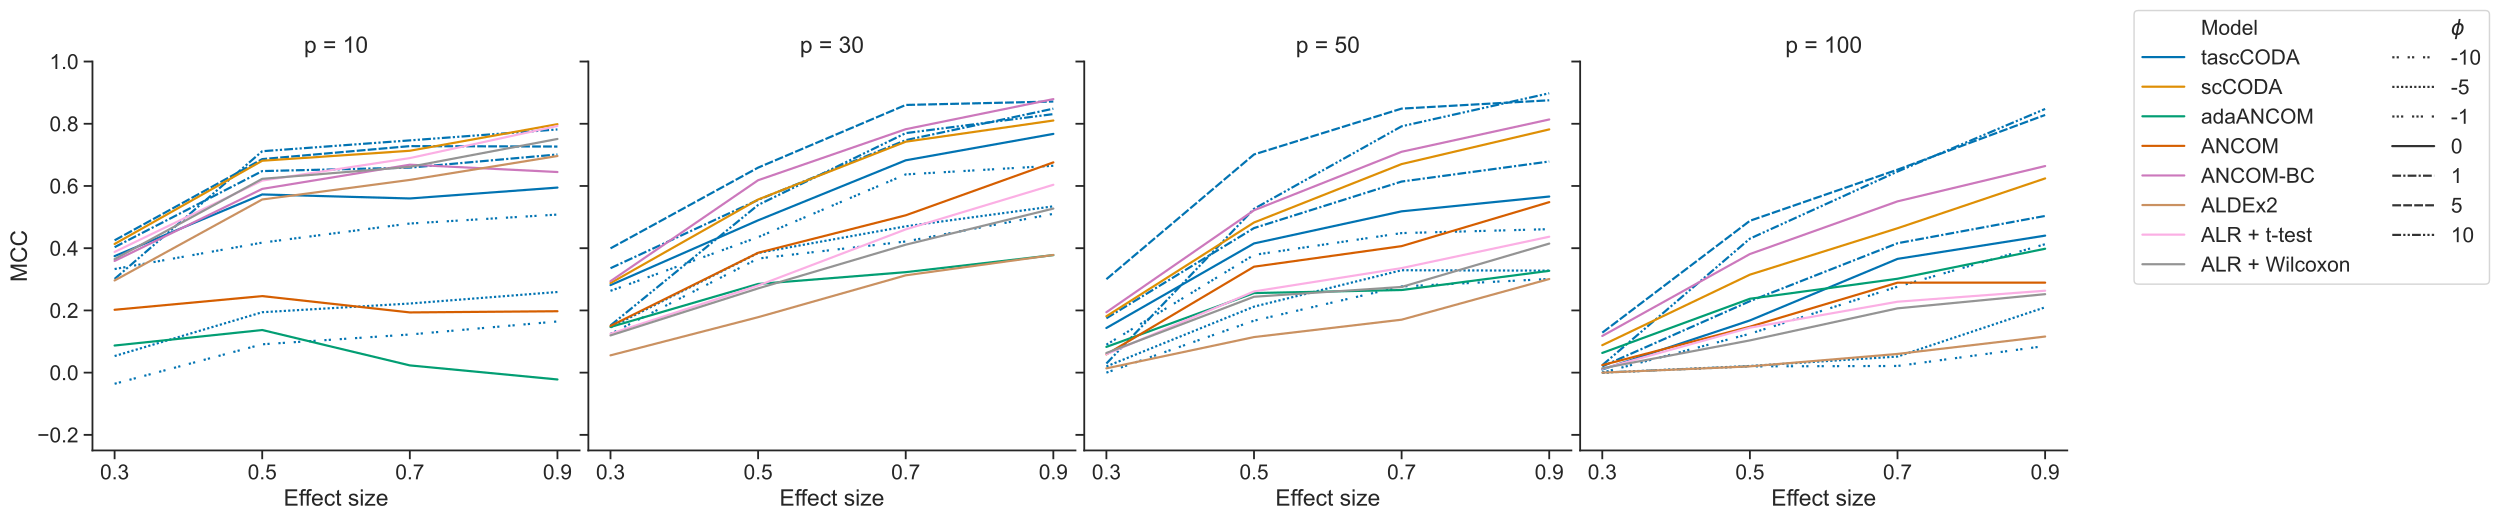 <?xml version="1.0" encoding="utf-8" standalone="no"?>
<!DOCTYPE svg PUBLIC "-//W3C//DTD SVG 1.1//EN"
  "http://www.w3.org/Graphics/SVG/1.1/DTD/svg11.dtd">
<!-- Created with matplotlib (https://matplotlib.org/) -->
<svg height="355.896pt" version="1.1" viewBox="0 0 1708.633 355.896" width="1708.633pt" xmlns="http://www.w3.org/2000/svg" xmlns:xlink="http://www.w3.org/1999/xlink">
 <defs>
  <style type="text/css">*{stroke-linecap:butt;stroke-linejoin:round;}</style>
 </defs>
 <g id="figure_1">
  <g id="patch_1">
   <path d="M 0 355.896 
L 1708.633 355.896 
L 1708.633 0 
L 0 0 
z
" style="fill:#ffffff;"/>
  </g>
  <g id="axes_1">
   <g id="patch_2">
    <path d="M 63.196 307.852 
L 396.116 307.852 
L 396.116 42.048 
L 63.196 42.048 
z
" style="fill:#ffffff;"/>
   </g>
   <g id="matplotlib.axis_1">
    <g id="xtick_1">
     <g id="line2d_1">
      <defs>
       <path d="M 0 0 
L 0 6 
" id="m641549a18a" style="stroke:#262626;stroke-width:1.25;"/>
      </defs>
      <g>
       <use style="fill:#262626;stroke:#262626;stroke-width:1.25;" x="78.328" xlink:href="#m641549a18a" y="307.852"/>
      </g>
     </g>
     <g id="text_1">
      <!-- 0.3 -->
      <g style="fill:#262626;" transform="translate(68.39 327.588)scale(0.143 -0.143)">
       <defs>
        <path d="M 4.156 35.297 
Q 4.156 48 6.766 55.734 
Q 9.375 63.484 14.516 67.672 
Q 19.672 71.875 27.484 71.875 
Q 33.25 71.875 37.594 69.547 
Q 41.938 67.234 44.766 62.859 
Q 47.609 58.5 49.219 52.219 
Q 50.828 45.953 50.828 35.297 
Q 50.828 22.703 48.234 14.969 
Q 45.656 7.234 40.5 3 
Q 35.359 -1.219 27.484 -1.219 
Q 17.141 -1.219 11.234 6.203 
Q 4.156 15.141 4.156 35.297 
z
M 13.188 35.297 
Q 13.188 17.672 17.312 11.828 
Q 21.438 6 27.484 6 
Q 33.547 6 37.672 11.859 
Q 41.797 17.719 41.797 35.297 
Q 41.797 52.984 37.672 58.781 
Q 33.547 64.594 27.391 64.594 
Q 21.344 64.594 17.719 59.469 
Q 13.188 52.938 13.188 35.297 
z
" id="ArialMT-48"/>
        <path d="M 9.078 0 
L 9.078 10.016 
L 19.094 10.016 
L 19.094 0 
z
" id="ArialMT-46"/>
        <path d="M 4.203 18.891 
L 12.984 20.062 
Q 14.5 12.594 18.141 9.297 
Q 21.781 6 27 6 
Q 33.203 6 37.469 10.297 
Q 41.75 14.594 41.75 20.953 
Q 41.75 27 37.797 30.922 
Q 33.844 34.859 27.734 34.859 
Q 25.25 34.859 21.531 33.891 
L 22.516 41.609 
Q 23.391 41.5 23.922 41.5 
Q 29.547 41.5 34.031 44.422 
Q 38.531 47.359 38.531 53.469 
Q 38.531 58.297 35.25 61.469 
Q 31.984 64.656 26.812 64.656 
Q 21.688 64.656 18.266 61.422 
Q 14.844 58.203 13.875 51.766 
L 5.078 53.328 
Q 6.688 62.156 12.391 67.016 
Q 18.109 71.875 26.609 71.875 
Q 32.469 71.875 37.391 69.359 
Q 42.328 66.844 44.938 62.5 
Q 47.562 58.156 47.562 53.266 
Q 47.562 48.641 45.062 44.828 
Q 42.578 41.016 37.703 38.766 
Q 44.047 37.312 47.562 32.688 
Q 51.078 28.078 51.078 21.141 
Q 51.078 11.766 44.234 5.25 
Q 37.406 -1.266 26.953 -1.266 
Q 17.531 -1.266 11.297 4.344 
Q 5.078 9.969 4.203 18.891 
z
" id="ArialMT-51"/>
       </defs>
       <use xlink:href="#ArialMT-48"/>
       <use x="55.615" xlink:href="#ArialMT-46"/>
       <use x="83.398" xlink:href="#ArialMT-51"/>
      </g>
     </g>
    </g>
    <g id="xtick_2">
     <g id="line2d_2">
      <g>
       <use style="fill:#262626;stroke:#262626;stroke-width:1.25;" x="179.213" xlink:href="#m641549a18a" y="307.852"/>
      </g>
     </g>
     <g id="text_2">
      <!-- 0.5 -->
      <g style="fill:#262626;" transform="translate(169.275 327.588)scale(0.143 -0.143)">
       <defs>
        <path d="M 4.156 18.75 
L 13.375 19.531 
Q 14.406 12.797 18.141 9.391 
Q 21.875 6 27.156 6 
Q 33.5 6 37.891 10.781 
Q 42.281 15.578 42.281 23.484 
Q 42.281 31 38.062 35.344 
Q 33.844 39.703 27 39.703 
Q 22.75 39.703 19.328 37.766 
Q 15.922 35.844 13.969 32.766 
L 5.719 33.844 
L 12.641 70.609 
L 48.25 70.609 
L 48.25 62.203 
L 19.672 62.203 
L 15.828 42.969 
Q 22.266 47.469 29.344 47.469 
Q 38.719 47.469 45.156 40.969 
Q 51.609 34.469 51.609 24.266 
Q 51.609 14.547 45.953 7.469 
Q 39.062 -1.219 27.156 -1.219 
Q 17.391 -1.219 11.203 4.25 
Q 5.031 9.719 4.156 18.75 
z
" id="ArialMT-53"/>
       </defs>
       <use xlink:href="#ArialMT-48"/>
       <use x="55.615" xlink:href="#ArialMT-46"/>
       <use x="83.398" xlink:href="#ArialMT-53"/>
      </g>
     </g>
    </g>
    <g id="xtick_3">
     <g id="line2d_3">
      <g>
       <use style="fill:#262626;stroke:#262626;stroke-width:1.25;" x="280.098" xlink:href="#m641549a18a" y="307.852"/>
      </g>
     </g>
     <g id="text_3">
      <!-- 0.7 -->
      <g style="fill:#262626;" transform="translate(270.16 327.588)scale(0.143 -0.143)">
       <defs>
        <path d="M 4.734 62.203 
L 4.734 70.656 
L 51.078 70.656 
L 51.078 63.812 
Q 44.234 56.547 37.516 44.484 
Q 30.812 32.422 27.156 19.672 
Q 24.516 10.688 23.781 0 
L 14.75 0 
Q 14.891 8.453 18.062 20.406 
Q 21.234 32.375 27.172 43.484 
Q 33.109 54.594 39.797 62.203 
z
" id="ArialMT-55"/>
       </defs>
       <use xlink:href="#ArialMT-48"/>
       <use x="55.615" xlink:href="#ArialMT-46"/>
       <use x="83.398" xlink:href="#ArialMT-55"/>
      </g>
     </g>
    </g>
    <g id="xtick_4">
     <g id="line2d_4">
      <g>
       <use style="fill:#262626;stroke:#262626;stroke-width:1.25;" x="380.983" xlink:href="#m641549a18a" y="307.852"/>
      </g>
     </g>
     <g id="text_4">
      <!-- 0.9 -->
      <g style="fill:#262626;" transform="translate(371.044 327.588)scale(0.143 -0.143)">
       <defs>
        <path d="M 5.469 16.547 
L 13.922 17.328 
Q 14.984 11.375 18.016 8.688 
Q 21.047 6 25.781 6 
Q 29.828 6 32.875 7.859 
Q 35.938 9.719 37.891 12.812 
Q 39.844 15.922 41.156 21.188 
Q 42.484 26.469 42.484 31.938 
Q 42.484 32.516 42.438 33.688 
Q 39.797 29.5 35.234 26.875 
Q 30.672 24.266 25.344 24.266 
Q 16.453 24.266 10.297 30.703 
Q 4.156 37.156 4.156 47.703 
Q 4.156 58.594 10.578 65.234 
Q 17 71.875 26.656 71.875 
Q 33.641 71.875 39.422 68.109 
Q 45.219 64.359 48.219 57.391 
Q 51.219 50.438 51.219 37.25 
Q 51.219 23.531 48.234 15.406 
Q 45.266 7.281 39.375 3.031 
Q 33.5 -1.219 25.594 -1.219 
Q 17.188 -1.219 11.859 3.438 
Q 6.547 8.109 5.469 16.547 
z
M 41.453 48.141 
Q 41.453 55.719 37.422 60.156 
Q 33.406 64.594 27.734 64.594 
Q 21.875 64.594 17.531 59.812 
Q 13.188 55.031 13.188 47.406 
Q 13.188 40.578 17.312 36.297 
Q 21.438 32.031 27.484 32.031 
Q 33.594 32.031 37.516 36.297 
Q 41.453 40.578 41.453 48.141 
z
" id="ArialMT-57"/>
       </defs>
       <use xlink:href="#ArialMT-48"/>
       <use x="55.615" xlink:href="#ArialMT-46"/>
       <use x="83.398" xlink:href="#ArialMT-57"/>
      </g>
     </g>
    </g>
    <g id="text_5">
     <!-- Effect size -->
     <g style="fill:#262626;" transform="translate(193.813 345.596)scale(0.156 -0.156)">
      <defs>
       <path d="M 7.906 0 
L 7.906 71.578 
L 59.672 71.578 
L 59.672 63.141 
L 17.391 63.141 
L 17.391 41.219 
L 56.984 41.219 
L 56.984 32.812 
L 17.391 32.812 
L 17.391 8.453 
L 61.328 8.453 
L 61.328 0 
z
" id="ArialMT-69"/>
       <path d="M 8.688 0 
L 8.688 45.016 
L 0.922 45.016 
L 0.922 51.859 
L 8.688 51.859 
L 8.688 57.375 
Q 8.688 62.594 9.625 65.141 
Q 10.891 68.562 14.078 70.672 
Q 17.281 72.797 23.047 72.797 
Q 26.766 72.797 31.25 71.922 
L 29.938 64.266 
Q 27.203 64.75 24.75 64.75 
Q 20.75 64.75 19.094 63.031 
Q 17.438 61.328 17.438 56.641 
L 17.438 51.859 
L 27.547 51.859 
L 27.547 45.016 
L 17.438 45.016 
L 17.438 0 
z
" id="ArialMT-102"/>
       <path d="M 42.094 16.703 
L 51.172 15.578 
Q 49.031 7.625 43.219 3.219 
Q 37.406 -1.172 28.375 -1.172 
Q 17 -1.172 10.328 5.828 
Q 3.656 12.844 3.656 25.484 
Q 3.656 38.578 10.391 45.797 
Q 17.141 53.031 27.875 53.031 
Q 38.281 53.031 44.875 45.953 
Q 51.469 38.875 51.469 26.031 
Q 51.469 25.25 51.422 23.688 
L 12.75 23.688 
Q 13.234 15.141 17.578 10.594 
Q 21.922 6.062 28.422 6.062 
Q 33.25 6.062 36.672 8.594 
Q 40.094 11.141 42.094 16.703 
z
M 13.234 30.906 
L 42.188 30.906 
Q 41.609 37.453 38.875 40.719 
Q 34.672 45.797 27.984 45.797 
Q 21.922 45.797 17.797 41.75 
Q 13.672 37.703 13.234 30.906 
z
" id="ArialMT-101"/>
       <path d="M 40.438 19 
L 49.078 17.875 
Q 47.656 8.938 41.812 3.875 
Q 35.984 -1.172 27.484 -1.172 
Q 16.844 -1.172 10.375 5.781 
Q 3.906 12.75 3.906 25.734 
Q 3.906 34.125 6.688 40.422 
Q 9.469 46.734 15.156 49.875 
Q 20.844 53.031 27.547 53.031 
Q 35.984 53.031 41.359 48.75 
Q 46.734 44.484 48.25 36.625 
L 39.703 35.297 
Q 38.484 40.531 35.375 43.156 
Q 32.281 45.797 27.875 45.797 
Q 21.234 45.797 17.078 41.031 
Q 12.938 36.281 12.938 25.984 
Q 12.938 15.531 16.938 10.797 
Q 20.953 6.062 27.391 6.062 
Q 32.562 6.062 36.031 9.234 
Q 39.5 12.406 40.438 19 
z
" id="ArialMT-99"/>
       <path d="M 25.781 7.859 
L 27.047 0.094 
Q 23.344 -0.688 20.406 -0.688 
Q 15.625 -0.688 12.984 0.828 
Q 10.359 2.344 9.281 4.812 
Q 8.203 7.281 8.203 15.188 
L 8.203 45.016 
L 1.766 45.016 
L 1.766 51.859 
L 8.203 51.859 
L 8.203 64.703 
L 16.938 69.969 
L 16.938 51.859 
L 25.781 51.859 
L 25.781 45.016 
L 16.938 45.016 
L 16.938 14.703 
Q 16.938 10.938 17.406 9.859 
Q 17.875 8.797 18.922 8.156 
Q 19.969 7.516 21.922 7.516 
Q 23.391 7.516 25.781 7.859 
z
" id="ArialMT-116"/>
       <path id="ArialMT-32"/>
       <path d="M 3.078 15.484 
L 11.766 16.844 
Q 12.5 11.625 15.844 8.844 
Q 19.188 6.062 25.203 6.062 
Q 31.25 6.062 34.172 8.516 
Q 37.109 10.984 37.109 14.312 
Q 37.109 17.281 34.516 19 
Q 32.719 20.172 25.531 21.969 
Q 15.875 24.422 12.141 26.203 
Q 8.406 27.984 6.469 31.125 
Q 4.547 34.281 4.547 38.094 
Q 4.547 41.547 6.125 44.5 
Q 7.719 47.469 10.453 49.422 
Q 12.5 50.922 16.031 51.969 
Q 19.578 53.031 23.641 53.031 
Q 29.734 53.031 34.344 51.266 
Q 38.969 49.516 41.156 46.5 
Q 43.359 43.5 44.188 38.484 
L 35.594 37.312 
Q 35.016 41.312 32.203 43.547 
Q 29.391 45.797 24.266 45.797 
Q 18.219 45.797 15.625 43.797 
Q 13.031 41.797 13.031 39.109 
Q 13.031 37.406 14.109 36.031 
Q 15.188 34.625 17.484 33.688 
Q 18.797 33.203 25.25 31.453 
Q 34.578 28.953 38.25 27.359 
Q 41.938 25.781 44.031 22.75 
Q 46.141 19.734 46.141 15.234 
Q 46.141 10.844 43.578 6.953 
Q 41.016 3.078 36.172 0.953 
Q 31.344 -1.172 25.25 -1.172 
Q 15.141 -1.172 9.844 3.031 
Q 4.547 7.234 3.078 15.484 
z
" id="ArialMT-115"/>
       <path d="M 6.641 61.469 
L 6.641 71.578 
L 15.438 71.578 
L 15.438 61.469 
z
M 6.641 0 
L 6.641 51.859 
L 15.438 51.859 
L 15.438 0 
z
" id="ArialMT-105"/>
       <path d="M 1.953 0 
L 1.953 7.125 
L 34.969 45.016 
Q 29.344 44.734 25.047 44.734 
L 3.906 44.734 
L 3.906 51.859 
L 46.297 51.859 
L 46.297 46.047 
L 18.219 13.141 
L 12.797 7.125 
Q 18.703 7.562 23.875 7.562 
L 47.859 7.562 
L 47.859 0 
z
" id="ArialMT-122"/>
      </defs>
      <use xlink:href="#ArialMT-69"/>
      <use x="66.699" xlink:href="#ArialMT-102"/>
      <use x="92.732" xlink:href="#ArialMT-102"/>
      <use x="120.516" xlink:href="#ArialMT-101"/>
      <use x="176.131" xlink:href="#ArialMT-99"/>
      <use x="226.131" xlink:href="#ArialMT-116"/>
      <use x="253.914" xlink:href="#ArialMT-32"/>
      <use x="281.697" xlink:href="#ArialMT-115"/>
      <use x="331.697" xlink:href="#ArialMT-105"/>
      <use x="353.914" xlink:href="#ArialMT-122"/>
      <use x="403.914" xlink:href="#ArialMT-101"/>
     </g>
    </g>
   </g>
   <g id="matplotlib.axis_2">
    <g id="ytick_1">
     <g id="line2d_5">
      <defs>
       <path d="M 0 0 
L -6 0 
" id="ma836ac848c" style="stroke:#262626;stroke-width:1.25;"/>
      </defs>
      <g>
       <use style="fill:#262626;stroke:#262626;stroke-width:1.25;" x="63.196" xlink:href="#ma836ac848c" y="297.22"/>
      </g>
     </g>
     <g id="text_6">
      <!-- −0.2 -->
      <g style="fill:#262626;" transform="translate(25.467 302.338)scale(0.143 -0.143)">
       <defs>
        <path d="M 52.828 31.203 
L 5.562 31.203 
L 5.562 39.406 
L 52.828 39.406 
z
" id="ArialMT-8722"/>
        <path d="M 50.344 8.453 
L 50.344 0 
L 3.031 0 
Q 2.938 3.172 4.047 6.109 
Q 5.859 10.938 9.828 15.625 
Q 13.812 20.312 21.344 26.469 
Q 33.016 36.031 37.109 41.625 
Q 41.219 47.219 41.219 52.203 
Q 41.219 57.422 37.469 61 
Q 33.734 64.594 27.734 64.594 
Q 21.391 64.594 17.578 60.781 
Q 13.766 56.984 13.719 50.25 
L 4.688 51.172 
Q 5.609 61.281 11.656 66.578 
Q 17.719 71.875 27.938 71.875 
Q 38.234 71.875 44.234 66.156 
Q 50.25 60.453 50.25 52 
Q 50.25 47.703 48.484 43.547 
Q 46.734 39.406 42.656 34.812 
Q 38.578 30.219 29.109 22.219 
Q 21.188 15.578 18.938 13.203 
Q 16.703 10.844 15.234 8.453 
z
" id="ArialMT-50"/>
       </defs>
       <use xlink:href="#ArialMT-8722"/>
       <use x="58.398" xlink:href="#ArialMT-48"/>
       <use x="114.014" xlink:href="#ArialMT-46"/>
       <use x="141.797" xlink:href="#ArialMT-50"/>
      </g>
     </g>
    </g>
    <g id="ytick_2">
     <g id="line2d_6">
      <g>
       <use style="fill:#262626;stroke:#262626;stroke-width:1.25;" x="63.196" xlink:href="#ma836ac848c" y="254.691"/>
      </g>
     </g>
     <g id="text_7">
      <!-- 0.0 -->
      <g style="fill:#262626;" transform="translate(33.819 259.809)scale(0.143 -0.143)">
       <use xlink:href="#ArialMT-48"/>
       <use x="55.615" xlink:href="#ArialMT-46"/>
       <use x="83.398" xlink:href="#ArialMT-48"/>
      </g>
     </g>
    </g>
    <g id="ytick_3">
     <g id="line2d_7">
      <g>
       <use style="fill:#262626;stroke:#262626;stroke-width:1.25;" x="63.196" xlink:href="#ma836ac848c" y="212.163"/>
      </g>
     </g>
     <g id="text_8">
      <!-- 0.2 -->
      <g style="fill:#262626;" transform="translate(33.819 217.28)scale(0.143 -0.143)">
       <use xlink:href="#ArialMT-48"/>
       <use x="55.615" xlink:href="#ArialMT-46"/>
       <use x="83.398" xlink:href="#ArialMT-50"/>
      </g>
     </g>
    </g>
    <g id="ytick_4">
     <g id="line2d_8">
      <g>
       <use style="fill:#262626;stroke:#262626;stroke-width:1.25;" x="63.196" xlink:href="#ma836ac848c" y="169.634"/>
      </g>
     </g>
     <g id="text_9">
      <!-- 0.4 -->
      <g style="fill:#262626;" transform="translate(33.819 174.752)scale(0.143 -0.143)">
       <defs>
        <path d="M 32.328 0 
L 32.328 17.141 
L 1.266 17.141 
L 1.266 25.203 
L 33.938 71.578 
L 41.109 71.578 
L 41.109 25.203 
L 50.781 25.203 
L 50.781 17.141 
L 41.109 17.141 
L 41.109 0 
z
M 32.328 25.203 
L 32.328 57.469 
L 9.906 25.203 
z
" id="ArialMT-52"/>
       </defs>
       <use xlink:href="#ArialMT-48"/>
       <use x="55.615" xlink:href="#ArialMT-46"/>
       <use x="83.398" xlink:href="#ArialMT-52"/>
      </g>
     </g>
    </g>
    <g id="ytick_5">
     <g id="line2d_9">
      <g>
       <use style="fill:#262626;stroke:#262626;stroke-width:1.25;" x="63.196" xlink:href="#ma836ac848c" y="127.105"/>
      </g>
     </g>
     <g id="text_10">
      <!-- 0.6 -->
      <g style="fill:#262626;" transform="translate(33.819 132.223)scale(0.143 -0.143)">
       <defs>
        <path d="M 49.75 54.047 
L 41.016 53.375 
Q 39.844 58.547 37.703 60.891 
Q 34.125 64.656 28.906 64.656 
Q 24.703 64.656 21.531 62.312 
Q 17.391 59.281 14.984 53.469 
Q 12.594 47.656 12.5 36.922 
Q 15.672 41.75 20.266 44.094 
Q 24.859 46.438 29.891 46.438 
Q 38.672 46.438 44.844 39.969 
Q 51.031 33.5 51.031 23.25 
Q 51.031 16.5 48.125 10.719 
Q 45.219 4.938 40.141 1.859 
Q 35.062 -1.219 28.609 -1.219 
Q 17.625 -1.219 10.688 6.859 
Q 3.766 14.938 3.766 33.5 
Q 3.766 54.25 11.422 63.672 
Q 18.109 71.875 29.438 71.875 
Q 37.891 71.875 43.281 67.141 
Q 48.688 62.406 49.75 54.047 
z
M 13.875 23.188 
Q 13.875 18.656 15.797 14.5 
Q 17.719 10.359 21.188 8.172 
Q 24.656 6 28.469 6 
Q 34.031 6 38.031 10.484 
Q 42.047 14.984 42.047 22.703 
Q 42.047 30.125 38.078 34.391 
Q 34.125 38.672 28.125 38.672 
Q 22.172 38.672 18.016 34.391 
Q 13.875 30.125 13.875 23.188 
z
" id="ArialMT-54"/>
       </defs>
       <use xlink:href="#ArialMT-48"/>
       <use x="55.615" xlink:href="#ArialMT-46"/>
       <use x="83.398" xlink:href="#ArialMT-54"/>
      </g>
     </g>
    </g>
    <g id="ytick_6">
     <g id="line2d_10">
      <g>
       <use style="fill:#262626;stroke:#262626;stroke-width:1.25;" x="63.196" xlink:href="#ma836ac848c" y="84.577"/>
      </g>
     </g>
     <g id="text_11">
      <!-- 0.8 -->
      <g style="fill:#262626;" transform="translate(33.819 89.694)scale(0.143 -0.143)">
       <defs>
        <path d="M 17.672 38.812 
Q 12.203 40.828 9.562 44.531 
Q 6.938 48.25 6.938 53.422 
Q 6.938 61.234 12.547 66.547 
Q 18.172 71.875 27.484 71.875 
Q 36.859 71.875 42.578 66.422 
Q 48.297 60.984 48.297 53.172 
Q 48.297 48.188 45.672 44.5 
Q 43.062 40.828 37.75 38.812 
Q 44.344 36.672 47.781 31.875 
Q 51.219 27.094 51.219 20.453 
Q 51.219 11.281 44.719 5.031 
Q 38.234 -1.219 27.641 -1.219 
Q 17.047 -1.219 10.547 5.047 
Q 4.047 11.328 4.047 20.703 
Q 4.047 27.688 7.594 32.391 
Q 11.141 37.109 17.672 38.812 
z
M 15.922 53.719 
Q 15.922 48.641 19.188 45.406 
Q 22.469 42.188 27.688 42.188 
Q 32.766 42.188 36.016 45.375 
Q 39.266 48.578 39.266 53.219 
Q 39.266 58.062 35.906 61.359 
Q 32.562 64.656 27.594 64.656 
Q 22.562 64.656 19.234 61.422 
Q 15.922 58.203 15.922 53.719 
z
M 13.094 20.656 
Q 13.094 16.891 14.875 13.375 
Q 16.656 9.859 20.172 7.922 
Q 23.688 6 27.734 6 
Q 34.031 6 38.125 10.047 
Q 42.234 14.109 42.234 20.359 
Q 42.234 26.703 38.016 30.859 
Q 33.797 35.016 27.438 35.016 
Q 21.234 35.016 17.156 30.906 
Q 13.094 26.812 13.094 20.656 
z
" id="ArialMT-56"/>
       </defs>
       <use xlink:href="#ArialMT-48"/>
       <use x="55.615" xlink:href="#ArialMT-46"/>
       <use x="83.398" xlink:href="#ArialMT-56"/>
      </g>
     </g>
    </g>
    <g id="ytick_7">
     <g id="line2d_11">
      <g>
       <use style="fill:#262626;stroke:#262626;stroke-width:1.25;" x="63.196" xlink:href="#ma836ac848c" y="42.048"/>
      </g>
     </g>
     <g id="text_12">
      <!-- 1.0 -->
      <g style="fill:#262626;" transform="translate(33.819 47.166)scale(0.143 -0.143)">
       <defs>
        <path d="M 37.25 0 
L 28.469 0 
L 28.469 56 
Q 25.297 52.984 20.141 49.953 
Q 14.984 46.922 10.891 45.406 
L 10.891 53.906 
Q 18.266 57.375 23.781 62.297 
Q 29.297 67.234 31.594 71.875 
L 37.25 71.875 
z
" id="ArialMT-49"/>
       </defs>
       <use xlink:href="#ArialMT-49"/>
       <use x="55.615" xlink:href="#ArialMT-46"/>
       <use x="83.398" xlink:href="#ArialMT-48"/>
      </g>
     </g>
    </g>
    <g id="text_13">
     <!-- MCC -->
     <g style="fill:#262626;" transform="translate(18.366 192.713)rotate(-90)scale(0.156 -0.156)">
      <defs>
       <path d="M 7.422 0 
L 7.422 71.578 
L 21.688 71.578 
L 38.625 20.906 
Q 40.969 13.812 42.047 10.297 
Q 43.266 14.203 45.844 21.781 
L 62.984 71.578 
L 75.734 71.578 
L 75.734 0 
L 66.609 0 
L 66.609 59.906 
L 45.797 0 
L 37.25 0 
L 16.547 60.938 
L 16.547 0 
z
" id="ArialMT-77"/>
       <path d="M 58.797 25.094 
L 68.266 22.703 
Q 65.281 11.031 57.547 4.906 
Q 49.812 -1.219 38.625 -1.219 
Q 27.047 -1.219 19.797 3.484 
Q 12.547 8.203 8.766 17.141 
Q 4.984 26.078 4.984 36.328 
Q 4.984 47.516 9.25 55.828 
Q 13.531 64.156 21.406 68.469 
Q 29.297 72.797 38.766 72.797 
Q 49.516 72.797 56.828 67.328 
Q 64.156 61.859 67.047 51.953 
L 57.719 49.75 
Q 55.219 57.562 50.484 61.125 
Q 45.75 64.703 38.578 64.703 
Q 30.328 64.703 24.781 60.734 
Q 19.234 56.781 16.984 50.109 
Q 14.75 43.453 14.75 36.375 
Q 14.75 27.25 17.406 20.438 
Q 20.062 13.625 25.672 10.25 
Q 31.297 6.891 37.844 6.891 
Q 45.797 6.891 51.312 11.469 
Q 56.844 16.062 58.797 25.094 
z
" id="ArialMT-67"/>
      </defs>
      <use xlink:href="#ArialMT-77"/>
      <use x="83.301" xlink:href="#ArialMT-67"/>
      <use x="155.518" xlink:href="#ArialMT-67"/>
     </g>
    </g>
   </g>
   <g id="line2d_12">
    <path clip-path="url(#p3392f8a139)" d="M 78.328 262.285 
L 179.213 235.313 
L 280.098 228.623 
L 380.983 219.701 
" style="fill:none;stroke:#0173b2;stroke-dasharray:1.5,1.5,1.5,6;stroke-dashoffset:0;stroke-width:1.5;"/>
   </g>
   <g id="line2d_13">
    <path clip-path="url(#p3392f8a139)" d="M 78.328 243.342 
L 179.213 213.395 
L 280.098 207.446 
L 380.983 199.57 
" style="fill:none;stroke:#0173b2;stroke-dasharray:1.5,1.5;stroke-dashoffset:0;stroke-width:1.5;"/>
   </g>
   <g id="line2d_14">
    <path clip-path="url(#p3392f8a139)" d="M 78.328 183.882 
L 179.213 165.827 
L 280.098 152.767 
L 380.983 146.651 
" style="fill:none;stroke:#0173b2;stroke-dasharray:1.5,1.5,1.5,1.5,1.5,6;stroke-dashoffset:0;stroke-width:1.5;"/>
   </g>
   <g id="line2d_15">
    <path clip-path="url(#p3392f8a139)" d="M 78.328 175.038 
L 179.213 132.893 
L 280.098 135.645 
L 380.983 128.203 
" style="fill:none;stroke:#0173b2;stroke-linecap:round;stroke-width:1.5;"/>
   </g>
   <g id="line2d_16">
    <path clip-path="url(#p3392f8a139)" d="M 78.328 168.92 
L 179.213 116.924 
L 280.098 114.568 
L 380.983 105.575 
" style="fill:none;stroke:#0173b2;stroke-dasharray:6,1.5,1.5,1.5;stroke-dashoffset:0;stroke-width:1.5;"/>
   </g>
   <g id="line2d_17">
    <path clip-path="url(#p3392f8a139)" d="M 78.328 164.247 
L 179.213 108.749 
L 280.098 99.868 
L 380.983 100.155 
" style="fill:none;stroke:#0173b2;stroke-dasharray:6,1.5;stroke-dashoffset:0;stroke-width:1.5;"/>
   </g>
   <g id="line2d_18">
    <path clip-path="url(#p3392f8a139)" d="M 78.328 190.63 
L 179.213 103.354 
L 280.098 95.949 
L 380.983 88.464 
" style="fill:none;stroke:#0173b2;stroke-dasharray:6,1.5,1.5,1.5,1.5,1.5;stroke-dashoffset:0;stroke-width:1.5;"/>
   </g>
   <g id="line2d_19">
    <path clip-path="url(#p3392f8a139)" d="M 78.328 166.73 
L 179.213 109.86 
L 280.098 103.038 
L 380.983 84.872 
" style="fill:none;stroke:#de8f05;stroke-linecap:round;stroke-width:1.5;"/>
   </g>
   <g id="line2d_20">
    <path clip-path="url(#p3392f8a139)" d="M 78.328 236.151 
L 179.213 225.554 
L 280.098 249.739 
L 380.983 259.35 
" style="fill:none;stroke:#029e73;stroke-linecap:round;stroke-width:1.5;"/>
   </g>
   <g id="line2d_21">
    <path clip-path="url(#p3392f8a139)" d="M 78.328 211.719 
L 179.213 202.369 
L 280.098 213.526 
L 380.983 212.715 
" style="fill:none;stroke:#d55e00;stroke-linecap:round;stroke-width:1.5;"/>
   </g>
   <g id="line2d_22">
    <path clip-path="url(#p3392f8a139)" d="M 78.328 178.344 
L 179.213 129.101 
L 280.098 112.571 
L 380.983 117.57 
" style="fill:none;stroke:#cc78bc;stroke-linecap:round;stroke-width:1.5;"/>
   </g>
   <g id="line2d_23">
    <path clip-path="url(#p3392f8a139)" d="M 78.328 191.684 
L 179.213 136.331 
L 280.098 122.962 
L 380.983 106.624 
" style="fill:none;stroke:#ca9161;stroke-linecap:round;stroke-width:1.5;"/>
   </g>
   <g id="line2d_24">
    <path clip-path="url(#p3392f8a139)" d="M 78.328 172.181 
L 179.213 123.419 
L 280.098 108.043 
L 380.983 86.08 
" style="fill:none;stroke:#fbafe4;stroke-linecap:round;stroke-width:1.5;"/>
   </g>
   <g id="line2d_25">
    <path clip-path="url(#p3392f8a139)" d="M 78.328 177.067 
L 179.213 122.228 
L 280.098 114.019 
L 380.983 94.973 
" style="fill:none;stroke:#949494;stroke-linecap:round;stroke-width:1.5;"/>
   </g>
   <g id="line2d_26"/>
   <g id="line2d_27"/>
   <g id="line2d_28"/>
   <g id="line2d_29"/>
   <g id="line2d_30"/>
   <g id="line2d_31"/>
   <g id="line2d_32"/>
   <g id="line2d_33"/>
   <g id="line2d_34"/>
   <g id="line2d_35"/>
   <g id="line2d_36"/>
   <g id="line2d_37"/>
   <g id="line2d_38"/>
   <g id="line2d_39"/>
   <g id="line2d_40"/>
   <g id="patch_3">
    <path d="M 63.196 307.852 
L 63.196 42.048 
" style="fill:none;stroke:#262626;stroke-linecap:square;stroke-linejoin:miter;stroke-width:1.25;"/>
   </g>
   <g id="patch_4">
    <path d="M 63.196 307.852 
L 396.116 307.852 
" style="fill:none;stroke:#262626;stroke-linecap:square;stroke-linejoin:miter;stroke-width:1.25;"/>
   </g>
   <g id="text_14">
    <!-- p = 10 -->
    <g style="fill:#262626;" transform="translate(207.754 36.048)scale(0.156 -0.156)">
     <defs>
      <path d="M 6.594 -19.875 
L 6.594 51.859 
L 14.594 51.859 
L 14.594 45.125 
Q 17.438 49.078 21 51.047 
Q 24.562 53.031 29.641 53.031 
Q 36.281 53.031 41.359 49.609 
Q 46.438 46.188 49.016 39.953 
Q 51.609 33.734 51.609 26.312 
Q 51.609 18.359 48.75 11.984 
Q 45.906 5.609 40.453 2.219 
Q 35.016 -1.172 29 -1.172 
Q 24.609 -1.172 21.109 0.688 
Q 17.625 2.547 15.375 5.375 
L 15.375 -19.875 
z
M 14.547 25.641 
Q 14.547 15.625 18.594 10.844 
Q 22.656 6.062 28.422 6.062 
Q 34.281 6.062 38.453 11.016 
Q 42.625 15.969 42.625 26.375 
Q 42.625 36.281 38.547 41.203 
Q 34.469 46.141 28.812 46.141 
Q 23.188 46.141 18.859 40.891 
Q 14.547 35.641 14.547 25.641 
z
" id="ArialMT-112"/>
      <path d="M 52.828 42.094 
L 5.562 42.094 
L 5.562 50.297 
L 52.828 50.297 
z
M 52.828 20.359 
L 5.562 20.359 
L 5.562 28.562 
L 52.828 28.562 
z
" id="ArialMT-61"/>
     </defs>
     <use xlink:href="#ArialMT-112"/>
     <use x="55.615" xlink:href="#ArialMT-32"/>
     <use x="83.398" xlink:href="#ArialMT-61"/>
     <use x="141.797" xlink:href="#ArialMT-32"/>
     <use x="169.58" xlink:href="#ArialMT-49"/>
     <use x="225.195" xlink:href="#ArialMT-48"/>
    </g>
   </g>
  </g>
  <g id="axes_2">
   <g id="patch_5">
    <path d="M 402.116 307.852 
L 735.035 307.852 
L 735.035 42.048 
L 402.116 42.048 
z
" style="fill:#ffffff;"/>
   </g>
   <g id="matplotlib.axis_3">
    <g id="xtick_5">
     <g id="line2d_41">
      <g>
       <use style="fill:#262626;stroke:#262626;stroke-width:1.25;" x="417.248" xlink:href="#m641549a18a" y="307.852"/>
      </g>
     </g>
     <g id="text_15">
      <!-- 0.3 -->
      <g style="fill:#262626;" transform="translate(407.31 327.588)scale(0.143 -0.143)">
       <use xlink:href="#ArialMT-48"/>
       <use x="55.615" xlink:href="#ArialMT-46"/>
       <use x="83.398" xlink:href="#ArialMT-51"/>
      </g>
     </g>
    </g>
    <g id="xtick_6">
     <g id="line2d_42">
      <g>
       <use style="fill:#262626;stroke:#262626;stroke-width:1.25;" x="518.133" xlink:href="#m641549a18a" y="307.852"/>
      </g>
     </g>
     <g id="text_16">
      <!-- 0.5 -->
      <g style="fill:#262626;" transform="translate(508.195 327.588)scale(0.143 -0.143)">
       <use xlink:href="#ArialMT-48"/>
       <use x="55.615" xlink:href="#ArialMT-46"/>
       <use x="83.398" xlink:href="#ArialMT-53"/>
      </g>
     </g>
    </g>
    <g id="xtick_7">
     <g id="line2d_43">
      <g>
       <use style="fill:#262626;stroke:#262626;stroke-width:1.25;" x="619.018" xlink:href="#m641549a18a" y="307.852"/>
      </g>
     </g>
     <g id="text_17">
      <!-- 0.7 -->
      <g style="fill:#262626;" transform="translate(609.079 327.588)scale(0.143 -0.143)">
       <use xlink:href="#ArialMT-48"/>
       <use x="55.615" xlink:href="#ArialMT-46"/>
       <use x="83.398" xlink:href="#ArialMT-55"/>
      </g>
     </g>
    </g>
    <g id="xtick_8">
     <g id="line2d_44">
      <g>
       <use style="fill:#262626;stroke:#262626;stroke-width:1.25;" x="719.903" xlink:href="#m641549a18a" y="307.852"/>
      </g>
     </g>
     <g id="text_18">
      <!-- 0.9 -->
      <g style="fill:#262626;" transform="translate(709.964 327.588)scale(0.143 -0.143)">
       <use xlink:href="#ArialMT-48"/>
       <use x="55.615" xlink:href="#ArialMT-46"/>
       <use x="83.398" xlink:href="#ArialMT-57"/>
      </g>
     </g>
    </g>
    <g id="text_19">
     <!-- Effect size -->
     <g style="fill:#262626;" transform="translate(532.733 345.596)scale(0.156 -0.156)">
      <use xlink:href="#ArialMT-69"/>
      <use x="66.699" xlink:href="#ArialMT-102"/>
      <use x="92.732" xlink:href="#ArialMT-102"/>
      <use x="120.516" xlink:href="#ArialMT-101"/>
      <use x="176.131" xlink:href="#ArialMT-99"/>
      <use x="226.131" xlink:href="#ArialMT-116"/>
      <use x="253.914" xlink:href="#ArialMT-32"/>
      <use x="281.697" xlink:href="#ArialMT-115"/>
      <use x="331.697" xlink:href="#ArialMT-105"/>
      <use x="353.914" xlink:href="#ArialMT-122"/>
      <use x="403.914" xlink:href="#ArialMT-101"/>
     </g>
    </g>
   </g>
   <g id="matplotlib.axis_4">
    <g id="ytick_8">
     <g id="line2d_45">
      <g>
       <use style="fill:#262626;stroke:#262626;stroke-width:1.25;" x="402.116" xlink:href="#ma836ac848c" y="297.22"/>
      </g>
     </g>
    </g>
    <g id="ytick_9">
     <g id="line2d_46">
      <g>
       <use style="fill:#262626;stroke:#262626;stroke-width:1.25;" x="402.116" xlink:href="#ma836ac848c" y="254.691"/>
      </g>
     </g>
    </g>
    <g id="ytick_10">
     <g id="line2d_47">
      <g>
       <use style="fill:#262626;stroke:#262626;stroke-width:1.25;" x="402.116" xlink:href="#ma836ac848c" y="212.163"/>
      </g>
     </g>
    </g>
    <g id="ytick_11">
     <g id="line2d_48">
      <g>
       <use style="fill:#262626;stroke:#262626;stroke-width:1.25;" x="402.116" xlink:href="#ma836ac848c" y="169.634"/>
      </g>
     </g>
    </g>
    <g id="ytick_12">
     <g id="line2d_49">
      <g>
       <use style="fill:#262626;stroke:#262626;stroke-width:1.25;" x="402.116" xlink:href="#ma836ac848c" y="127.105"/>
      </g>
     </g>
    </g>
    <g id="ytick_13">
     <g id="line2d_50">
      <g>
       <use style="fill:#262626;stroke:#262626;stroke-width:1.25;" x="402.116" xlink:href="#ma836ac848c" y="84.577"/>
      </g>
     </g>
    </g>
    <g id="ytick_14">
     <g id="line2d_51">
      <g>
       <use style="fill:#262626;stroke:#262626;stroke-width:1.25;" x="402.116" xlink:href="#ma836ac848c" y="42.048"/>
      </g>
     </g>
    </g>
   </g>
   <g id="line2d_52">
    <path clip-path="url(#p747b4ae3aa)" d="M 417.248 228.22 
L 518.133 176.695 
L 619.018 165.039 
L 719.903 146.151 
" style="fill:none;stroke:#0173b2;stroke-dasharray:1.5,1.5,1.5,6;stroke-dashoffset:0;stroke-width:1.5;"/>
   </g>
   <g id="line2d_53">
    <path clip-path="url(#p747b4ae3aa)" d="M 417.248 223.757 
L 518.133 172.879 
L 619.018 154.687 
L 719.903 141.012 
" style="fill:none;stroke:#0173b2;stroke-dasharray:1.5,1.5;stroke-dashoffset:0;stroke-width:1.5;"/>
   </g>
   <g id="line2d_54">
    <path clip-path="url(#p747b4ae3aa)" d="M 417.248 198.786 
L 518.133 162.088 
L 619.018 119.205 
L 719.903 113.283 
" style="fill:none;stroke:#0173b2;stroke-dasharray:1.5,1.5,1.5,1.5,1.5,6;stroke-dashoffset:0;stroke-width:1.5;"/>
   </g>
   <g id="line2d_55">
    <path clip-path="url(#p747b4ae3aa)" d="M 417.248 194.865 
L 518.133 150.577 
L 619.018 109.557 
L 719.903 91.511 
" style="fill:none;stroke:#0173b2;stroke-linecap:round;stroke-width:1.5;"/>
   </g>
   <g id="line2d_56">
    <path clip-path="url(#p747b4ae3aa)" d="M 417.248 183.306 
L 518.133 136.61 
L 619.018 95.793 
L 719.903 74.277 
" style="fill:none;stroke:#0173b2;stroke-dasharray:6,1.5,1.5,1.5;stroke-dashoffset:0;stroke-width:1.5;"/>
   </g>
   <g id="line2d_57">
    <path clip-path="url(#p747b4ae3aa)" d="M 417.248 169.744 
L 518.133 114.563 
L 619.018 71.729 
L 719.903 69.381 
" style="fill:none;stroke:#0173b2;stroke-dasharray:6,1.5;stroke-dashoffset:0;stroke-width:1.5;"/>
   </g>
   <g id="line2d_58">
    <path clip-path="url(#p747b4ae3aa)" d="M 417.248 222.424 
L 518.133 140.078 
L 619.018 90.985 
L 719.903 77.98 
" style="fill:none;stroke:#0173b2;stroke-dasharray:6,1.5,1.5,1.5,1.5,1.5;stroke-dashoffset:0;stroke-width:1.5;"/>
   </g>
   <g id="line2d_59">
    <path clip-path="url(#p747b4ae3aa)" d="M 417.248 193.468 
L 518.133 136.343 
L 619.018 96.853 
L 719.903 82.363 
" style="fill:none;stroke:#de8f05;stroke-linecap:round;stroke-width:1.5;"/>
   </g>
   <g id="line2d_60">
    <path clip-path="url(#p747b4ae3aa)" d="M 417.248 223.475 
L 518.133 194.068 
L 619.018 186.007 
L 719.903 174.357 
" style="fill:none;stroke:#029e73;stroke-linecap:round;stroke-width:1.5;"/>
   </g>
   <g id="line2d_61">
    <path clip-path="url(#p747b4ae3aa)" d="M 417.248 222.765 
L 518.133 172.757 
L 619.018 147.146 
L 719.903 110.984 
" style="fill:none;stroke:#d55e00;stroke-linecap:round;stroke-width:1.5;"/>
   </g>
   <g id="line2d_62">
    <path clip-path="url(#p747b4ae3aa)" d="M 417.248 192.19 
L 518.133 123.174 
L 619.018 88.301 
L 719.903 67.73 
" style="fill:none;stroke:#cc78bc;stroke-linecap:round;stroke-width:1.5;"/>
   </g>
   <g id="line2d_63">
    <path clip-path="url(#p747b4ae3aa)" d="M 417.248 242.856 
L 518.133 216.781 
L 619.018 188.173 
L 719.903 174.254 
" style="fill:none;stroke:#ca9161;stroke-linecap:round;stroke-width:1.5;"/>
   </g>
   <g id="line2d_64">
    <path clip-path="url(#p747b4ae3aa)" d="M 417.248 228.107 
L 518.133 195.153 
L 619.018 156.768 
L 719.903 126.283 
" style="fill:none;stroke:#fbafe4;stroke-linecap:round;stroke-width:1.5;"/>
   </g>
   <g id="line2d_65">
    <path clip-path="url(#p747b4ae3aa)" d="M 417.248 229.238 
L 518.133 197.11 
L 619.018 167.237 
L 719.903 142.555 
" style="fill:none;stroke:#949494;stroke-linecap:round;stroke-width:1.5;"/>
   </g>
   <g id="patch_6">
    <path d="M 402.116 307.852 
L 402.116 42.048 
" style="fill:none;stroke:#262626;stroke-linecap:square;stroke-linejoin:miter;stroke-width:1.25;"/>
   </g>
   <g id="patch_7">
    <path d="M 402.116 307.852 
L 735.035 307.852 
" style="fill:none;stroke:#262626;stroke-linecap:square;stroke-linejoin:miter;stroke-width:1.25;"/>
   </g>
   <g id="text_20">
    <!-- p = 30 -->
    <g style="fill:#262626;" transform="translate(546.673 36.048)scale(0.156 -0.156)">
     <use xlink:href="#ArialMT-112"/>
     <use x="55.615" xlink:href="#ArialMT-32"/>
     <use x="83.398" xlink:href="#ArialMT-61"/>
     <use x="141.797" xlink:href="#ArialMT-32"/>
     <use x="169.58" xlink:href="#ArialMT-51"/>
     <use x="225.195" xlink:href="#ArialMT-48"/>
    </g>
   </g>
  </g>
  <g id="axes_3">
   <g id="patch_8">
    <path d="M 741.035 307.852 
L 1073.955 307.852 
L 1073.955 42.048 
L 741.035 42.048 
z
" style="fill:#ffffff;"/>
   </g>
   <g id="matplotlib.axis_5">
    <g id="xtick_9">
     <g id="line2d_66">
      <g>
       <use style="fill:#262626;stroke:#262626;stroke-width:1.25;" x="756.168" xlink:href="#m641549a18a" y="307.852"/>
      </g>
     </g>
     <g id="text_21">
      <!-- 0.3 -->
      <g style="fill:#262626;" transform="translate(746.229 327.588)scale(0.143 -0.143)">
       <use xlink:href="#ArialMT-48"/>
       <use x="55.615" xlink:href="#ArialMT-46"/>
       <use x="83.398" xlink:href="#ArialMT-51"/>
      </g>
     </g>
    </g>
    <g id="xtick_10">
     <g id="line2d_67">
      <g>
       <use style="fill:#262626;stroke:#262626;stroke-width:1.25;" x="857.053" xlink:href="#m641549a18a" y="307.852"/>
      </g>
     </g>
     <g id="text_22">
      <!-- 0.5 -->
      <g style="fill:#262626;" transform="translate(847.114 327.588)scale(0.143 -0.143)">
       <use xlink:href="#ArialMT-48"/>
       <use x="55.615" xlink:href="#ArialMT-46"/>
       <use x="83.398" xlink:href="#ArialMT-53"/>
      </g>
     </g>
    </g>
    <g id="xtick_11">
     <g id="line2d_68">
      <g>
       <use style="fill:#262626;stroke:#262626;stroke-width:1.25;" x="957.938" xlink:href="#m641549a18a" y="307.852"/>
      </g>
     </g>
     <g id="text_23">
      <!-- 0.7 -->
      <g style="fill:#262626;" transform="translate(947.999 327.588)scale(0.143 -0.143)">
       <use xlink:href="#ArialMT-48"/>
       <use x="55.615" xlink:href="#ArialMT-46"/>
       <use x="83.398" xlink:href="#ArialMT-55"/>
      </g>
     </g>
    </g>
    <g id="xtick_12">
     <g id="line2d_69">
      <g>
       <use style="fill:#262626;stroke:#262626;stroke-width:1.25;" x="1058.822" xlink:href="#m641549a18a" y="307.852"/>
      </g>
     </g>
     <g id="text_24">
      <!-- 0.9 -->
      <g style="fill:#262626;" transform="translate(1048.884 327.588)scale(0.143 -0.143)">
       <use xlink:href="#ArialMT-48"/>
       <use x="55.615" xlink:href="#ArialMT-46"/>
       <use x="83.398" xlink:href="#ArialMT-57"/>
      </g>
     </g>
    </g>
    <g id="text_25">
     <!-- Effect size -->
     <g style="fill:#262626;" transform="translate(871.653 345.596)scale(0.156 -0.156)">
      <use xlink:href="#ArialMT-69"/>
      <use x="66.699" xlink:href="#ArialMT-102"/>
      <use x="92.732" xlink:href="#ArialMT-102"/>
      <use x="120.516" xlink:href="#ArialMT-101"/>
      <use x="176.131" xlink:href="#ArialMT-99"/>
      <use x="226.131" xlink:href="#ArialMT-116"/>
      <use x="253.914" xlink:href="#ArialMT-32"/>
      <use x="281.697" xlink:href="#ArialMT-115"/>
      <use x="331.697" xlink:href="#ArialMT-105"/>
      <use x="353.914" xlink:href="#ArialMT-122"/>
      <use x="403.914" xlink:href="#ArialMT-101"/>
     </g>
    </g>
   </g>
   <g id="matplotlib.axis_6">
    <g id="ytick_15">
     <g id="line2d_70">
      <g>
       <use style="fill:#262626;stroke:#262626;stroke-width:1.25;" x="741.035" xlink:href="#ma836ac848c" y="297.22"/>
      </g>
     </g>
    </g>
    <g id="ytick_16">
     <g id="line2d_71">
      <g>
       <use style="fill:#262626;stroke:#262626;stroke-width:1.25;" x="741.035" xlink:href="#ma836ac848c" y="254.691"/>
      </g>
     </g>
    </g>
    <g id="ytick_17">
     <g id="line2d_72">
      <g>
       <use style="fill:#262626;stroke:#262626;stroke-width:1.25;" x="741.035" xlink:href="#ma836ac848c" y="212.163"/>
      </g>
     </g>
    </g>
    <g id="ytick_18">
     <g id="line2d_73">
      <g>
       <use style="fill:#262626;stroke:#262626;stroke-width:1.25;" x="741.035" xlink:href="#ma836ac848c" y="169.634"/>
      </g>
     </g>
    </g>
    <g id="ytick_19">
     <g id="line2d_74">
      <g>
       <use style="fill:#262626;stroke:#262626;stroke-width:1.25;" x="741.035" xlink:href="#ma836ac848c" y="127.105"/>
      </g>
     </g>
    </g>
    <g id="ytick_20">
     <g id="line2d_75">
      <g>
       <use style="fill:#262626;stroke:#262626;stroke-width:1.25;" x="741.035" xlink:href="#ma836ac848c" y="84.577"/>
      </g>
     </g>
    </g>
    <g id="ytick_21">
     <g id="line2d_76">
      <g>
       <use style="fill:#262626;stroke:#262626;stroke-width:1.25;" x="741.035" xlink:href="#ma836ac848c" y="42.048"/>
      </g>
     </g>
    </g>
   </g>
   <g id="line2d_77">
    <path clip-path="url(#pdd8b3e8f28)" d="M 756.168 254.691 
L 857.053 219.164 
L 957.938 195.787 
L 1058.822 190.656 
" style="fill:none;stroke:#0173b2;stroke-dasharray:1.5,1.5,1.5,6;stroke-dashoffset:0;stroke-width:1.5;"/>
   </g>
   <g id="line2d_78">
    <path clip-path="url(#pdd8b3e8f28)" d="M 756.168 250.446 
L 857.053 209.584 
L 957.938 184.689 
L 1058.822 184.979 
" style="fill:none;stroke:#0173b2;stroke-dasharray:1.5,1.5;stroke-dashoffset:0;stroke-width:1.5;"/>
   </g>
   <g id="line2d_79">
    <path clip-path="url(#pdd8b3e8f28)" d="M 756.168 235.588 
L 857.053 174.205 
L 957.938 159.308 
L 1058.822 156.618 
" style="fill:none;stroke:#0173b2;stroke-dasharray:1.5,1.5,1.5,1.5,1.5,6;stroke-dashoffset:0;stroke-width:1.5;"/>
   </g>
   <g id="line2d_80">
    <path clip-path="url(#pdd8b3e8f28)" d="M 756.168 224.163 
L 857.053 166.374 
L 957.938 144.431 
L 1058.822 134.322 
" style="fill:none;stroke:#0173b2;stroke-linecap:round;stroke-width:1.5;"/>
   </g>
   <g id="line2d_81">
    <path clip-path="url(#pdd8b3e8f28)" d="M 756.168 217.518 
L 857.053 155.878 
L 957.938 124.076 
L 1058.822 110.381 
" style="fill:none;stroke:#0173b2;stroke-dasharray:6,1.5,1.5,1.5;stroke-dashoffset:0;stroke-width:1.5;"/>
   </g>
   <g id="line2d_82">
    <path clip-path="url(#pdd8b3e8f28)" d="M 756.168 190.808 
L 857.053 105.562 
L 957.938 74.23 
L 1058.822 68.542 
" style="fill:none;stroke:#0173b2;stroke-dasharray:6,1.5;stroke-dashoffset:0;stroke-width:1.5;"/>
   </g>
   <g id="line2d_83">
    <path clip-path="url(#pdd8b3e8f28)" d="M 756.168 248.455 
L 857.053 142.719 
L 957.938 86.317 
L 1058.822 63.74 
" style="fill:none;stroke:#0173b2;stroke-dasharray:6,1.5,1.5,1.5,1.5,1.5;stroke-dashoffset:0;stroke-width:1.5;"/>
   </g>
   <g id="line2d_84">
    <path clip-path="url(#pdd8b3e8f28)" d="M 756.168 216.14 
L 857.053 152.067 
L 957.938 112.129 
L 1058.822 88.436 
" style="fill:none;stroke:#de8f05;stroke-linecap:round;stroke-width:1.5;"/>
   </g>
   <g id="line2d_85">
    <path clip-path="url(#pdd8b3e8f28)" d="M 756.168 237.093 
L 857.053 200.3 
L 957.938 198.208 
L 1058.822 185.089 
" style="fill:none;stroke:#029e73;stroke-linecap:round;stroke-width:1.5;"/>
   </g>
   <g id="line2d_86">
    <path clip-path="url(#pdd8b3e8f28)" d="M 756.168 242.176 
L 857.053 182.275 
L 957.938 168.216 
L 1058.822 138.15 
" style="fill:none;stroke:#d55e00;stroke-linecap:round;stroke-width:1.5;"/>
   </g>
   <g id="line2d_87">
    <path clip-path="url(#pdd8b3e8f28)" d="M 756.168 213.386 
L 857.053 143.706 
L 957.938 103.727 
L 1058.822 81.654 
" style="fill:none;stroke:#cc78bc;stroke-linecap:round;stroke-width:1.5;"/>
   </g>
   <g id="line2d_88">
    <path clip-path="url(#pdd8b3e8f28)" d="M 756.168 251.753 
L 857.053 230.366 
L 957.938 218.485 
L 1058.822 190.688 
" style="fill:none;stroke:#ca9161;stroke-linecap:round;stroke-width:1.5;"/>
   </g>
   <g id="line2d_89">
    <path clip-path="url(#pdd8b3e8f28)" d="M 756.168 242.113 
L 857.053 199.165 
L 957.938 183.22 
L 1058.822 161.791 
" style="fill:none;stroke:#fbafe4;stroke-linecap:round;stroke-width:1.5;"/>
   </g>
   <g id="line2d_90">
    <path clip-path="url(#pdd8b3e8f28)" d="M 756.168 241.24 
L 857.053 202.824 
L 957.938 196.102 
L 1058.822 166.479 
" style="fill:none;stroke:#949494;stroke-linecap:round;stroke-width:1.5;"/>
   </g>
   <g id="patch_9">
    <path d="M 741.035 307.852 
L 741.035 42.048 
" style="fill:none;stroke:#262626;stroke-linecap:square;stroke-linejoin:miter;stroke-width:1.25;"/>
   </g>
   <g id="patch_10">
    <path d="M 741.035 307.852 
L 1073.955 307.852 
" style="fill:none;stroke:#262626;stroke-linecap:square;stroke-linejoin:miter;stroke-width:1.25;"/>
   </g>
   <g id="text_26">
    <!-- p = 50 -->
    <g style="fill:#262626;" transform="translate(885.593 36.048)scale(0.156 -0.156)">
     <use xlink:href="#ArialMT-112"/>
     <use x="55.615" xlink:href="#ArialMT-32"/>
     <use x="83.398" xlink:href="#ArialMT-61"/>
     <use x="141.797" xlink:href="#ArialMT-32"/>
     <use x="169.58" xlink:href="#ArialMT-53"/>
     <use x="225.195" xlink:href="#ArialMT-48"/>
    </g>
   </g>
  </g>
  <g id="axes_4">
   <g id="patch_11">
    <path d="M 1079.955 307.852 
L 1412.875 307.852 
L 1412.875 42.048 
L 1079.955 42.048 
z
" style="fill:#ffffff;"/>
   </g>
   <g id="matplotlib.axis_7">
    <g id="xtick_13">
     <g id="line2d_91">
      <g>
       <use style="fill:#262626;stroke:#262626;stroke-width:1.25;" x="1095.088" xlink:href="#m641549a18a" y="307.852"/>
      </g>
     </g>
     <g id="text_27">
      <!-- 0.3 -->
      <g style="fill:#262626;" transform="translate(1085.149 327.588)scale(0.143 -0.143)">
       <use xlink:href="#ArialMT-48"/>
       <use x="55.615" xlink:href="#ArialMT-46"/>
       <use x="83.398" xlink:href="#ArialMT-51"/>
      </g>
     </g>
    </g>
    <g id="xtick_14">
     <g id="line2d_92">
      <g>
       <use style="fill:#262626;stroke:#262626;stroke-width:1.25;" x="1195.973" xlink:href="#m641549a18a" y="307.852"/>
      </g>
     </g>
     <g id="text_28">
      <!-- 0.5 -->
      <g style="fill:#262626;" transform="translate(1186.034 327.588)scale(0.143 -0.143)">
       <use xlink:href="#ArialMT-48"/>
       <use x="55.615" xlink:href="#ArialMT-46"/>
       <use x="83.398" xlink:href="#ArialMT-53"/>
      </g>
     </g>
    </g>
    <g id="xtick_15">
     <g id="line2d_93">
      <g>
       <use style="fill:#262626;stroke:#262626;stroke-width:1.25;" x="1296.857" xlink:href="#m641549a18a" y="307.852"/>
      </g>
     </g>
     <g id="text_29">
      <!-- 0.7 -->
      <g style="fill:#262626;" transform="translate(1286.919 327.588)scale(0.143 -0.143)">
       <use xlink:href="#ArialMT-48"/>
       <use x="55.615" xlink:href="#ArialMT-46"/>
       <use x="83.398" xlink:href="#ArialMT-55"/>
      </g>
     </g>
    </g>
    <g id="xtick_16">
     <g id="line2d_94">
      <g>
       <use style="fill:#262626;stroke:#262626;stroke-width:1.25;" x="1397.742" xlink:href="#m641549a18a" y="307.852"/>
      </g>
     </g>
     <g id="text_30">
      <!-- 0.9 -->
      <g style="fill:#262626;" transform="translate(1387.804 327.588)scale(0.143 -0.143)">
       <use xlink:href="#ArialMT-48"/>
       <use x="55.615" xlink:href="#ArialMT-46"/>
       <use x="83.398" xlink:href="#ArialMT-57"/>
      </g>
     </g>
    </g>
    <g id="text_31">
     <!-- Effect size -->
     <g style="fill:#262626;" transform="translate(1210.573 345.596)scale(0.156 -0.156)">
      <use xlink:href="#ArialMT-69"/>
      <use x="66.699" xlink:href="#ArialMT-102"/>
      <use x="92.732" xlink:href="#ArialMT-102"/>
      <use x="120.516" xlink:href="#ArialMT-101"/>
      <use x="176.131" xlink:href="#ArialMT-99"/>
      <use x="226.131" xlink:href="#ArialMT-116"/>
      <use x="253.914" xlink:href="#ArialMT-32"/>
      <use x="281.697" xlink:href="#ArialMT-115"/>
      <use x="331.697" xlink:href="#ArialMT-105"/>
      <use x="353.914" xlink:href="#ArialMT-122"/>
      <use x="403.914" xlink:href="#ArialMT-101"/>
     </g>
    </g>
   </g>
   <g id="matplotlib.axis_8">
    <g id="ytick_22">
     <g id="line2d_95">
      <g>
       <use style="fill:#262626;stroke:#262626;stroke-width:1.25;" x="1079.955" xlink:href="#ma836ac848c" y="297.22"/>
      </g>
     </g>
    </g>
    <g id="ytick_23">
     <g id="line2d_96">
      <g>
       <use style="fill:#262626;stroke:#262626;stroke-width:1.25;" x="1079.955" xlink:href="#ma836ac848c" y="254.691"/>
      </g>
     </g>
    </g>
    <g id="ytick_24">
     <g id="line2d_97">
      <g>
       <use style="fill:#262626;stroke:#262626;stroke-width:1.25;" x="1079.955" xlink:href="#ma836ac848c" y="212.163"/>
      </g>
     </g>
    </g>
    <g id="ytick_25">
     <g id="line2d_98">
      <g>
       <use style="fill:#262626;stroke:#262626;stroke-width:1.25;" x="1079.955" xlink:href="#ma836ac848c" y="169.634"/>
      </g>
     </g>
    </g>
    <g id="ytick_26">
     <g id="line2d_99">
      <g>
       <use style="fill:#262626;stroke:#262626;stroke-width:1.25;" x="1079.955" xlink:href="#ma836ac848c" y="127.105"/>
      </g>
     </g>
    </g>
    <g id="ytick_27">
     <g id="line2d_100">
      <g>
       <use style="fill:#262626;stroke:#262626;stroke-width:1.25;" x="1079.955" xlink:href="#ma836ac848c" y="84.577"/>
      </g>
     </g>
    </g>
    <g id="ytick_28">
     <g id="line2d_101">
      <g>
       <use style="fill:#262626;stroke:#262626;stroke-width:1.25;" x="1079.955" xlink:href="#ma836ac848c" y="42.048"/>
      </g>
     </g>
    </g>
   </g>
   <g id="line2d_102">
    <path clip-path="url(#pe3f370e1e0)" d="M 1095.088 254.691 
L 1195.973 250.396 
L 1296.857 250.13 
L 1397.742 236.468 
" style="fill:none;stroke:#0173b2;stroke-dasharray:1.5,1.5,1.5,6;stroke-dashoffset:0;stroke-width:1.5;"/>
   </g>
   <g id="line2d_103">
    <path clip-path="url(#pe3f370e1e0)" d="M 1095.088 254.691 
L 1195.973 250.13 
L 1296.857 243.687 
L 1397.742 210.028 
" style="fill:none;stroke:#0173b2;stroke-dasharray:1.5,1.5;stroke-dashoffset:0;stroke-width:1.5;"/>
   </g>
   <g id="line2d_104">
    <path clip-path="url(#pe3f370e1e0)" d="M 1095.088 254.691 
L 1195.973 228.122 
L 1296.857 195.928 
L 1397.742 166.89 
" style="fill:none;stroke:#0173b2;stroke-dasharray:1.5,1.5,1.5,1.5,1.5,6;stroke-dashoffset:0;stroke-width:1.5;"/>
   </g>
   <g id="line2d_105">
    <path clip-path="url(#pe3f370e1e0)" d="M 1095.088 252.544 
L 1195.973 219 
L 1296.857 176.928 
L 1397.742 161.042 
" style="fill:none;stroke:#0173b2;stroke-linecap:round;stroke-width:1.5;"/>
   </g>
   <g id="line2d_106">
    <path clip-path="url(#pe3f370e1e0)" d="M 1095.088 250.396 
L 1195.973 205.848 
L 1296.857 166.238 
L 1397.742 147.574 
" style="fill:none;stroke:#0173b2;stroke-dasharray:6,1.5,1.5,1.5;stroke-dashoffset:0;stroke-width:1.5;"/>
   </g>
   <g id="line2d_107">
    <path clip-path="url(#pe3f370e1e0)" d="M 1095.088 227.364 
L 1195.973 150.893 
L 1296.857 115.959 
L 1397.742 78.567 
" style="fill:none;stroke:#0173b2;stroke-dasharray:6,1.5;stroke-dashoffset:0;stroke-width:1.5;"/>
   </g>
   <g id="line2d_108">
    <path clip-path="url(#pe3f370e1e0)" d="M 1095.088 249.574 
L 1195.973 163.101 
L 1296.857 117.243 
L 1397.742 74.462 
" style="fill:none;stroke:#0173b2;stroke-dasharray:6,1.5,1.5,1.5,1.5,1.5;stroke-dashoffset:0;stroke-width:1.5;"/>
   </g>
   <g id="line2d_109">
    <path clip-path="url(#pe3f370e1e0)" d="M 1095.088 235.91 
L 1195.973 187.713 
L 1296.857 155.992 
L 1397.742 121.943 
" style="fill:none;stroke:#de8f05;stroke-linecap:round;stroke-width:1.5;"/>
   </g>
   <g id="line2d_110">
    <path clip-path="url(#pe3f370e1e0)" d="M 1095.088 241.22 
L 1195.973 204.182 
L 1296.857 190.515 
L 1397.742 170.003 
" style="fill:none;stroke:#029e73;stroke-linecap:round;stroke-width:1.5;"/>
   </g>
   <g id="line2d_111">
    <path clip-path="url(#pe3f370e1e0)" d="M 1095.088 249.539 
L 1195.973 223.27 
L 1296.857 193.19 
L 1397.742 193.173 
" style="fill:none;stroke:#d55e00;stroke-linecap:round;stroke-width:1.5;"/>
   </g>
   <g id="line2d_112">
    <path clip-path="url(#pe3f370e1e0)" d="M 1095.088 229.612 
L 1195.973 173.618 
L 1296.857 137.619 
L 1397.742 113.492 
" style="fill:none;stroke:#cc78bc;stroke-linecap:round;stroke-width:1.5;"/>
   </g>
   <g id="line2d_113">
    <path clip-path="url(#pe3f370e1e0)" d="M 1095.088 254.691 
L 1195.973 250.396 
L 1296.857 241.901 
L 1397.742 230.006 
" style="fill:none;stroke:#ca9161;stroke-linecap:round;stroke-width:1.5;"/>
   </g>
   <g id="line2d_114">
    <path clip-path="url(#pe3f370e1e0)" d="M 1095.088 252.068 
L 1195.973 223.957 
L 1296.857 206.207 
L 1397.742 198.681 
" style="fill:none;stroke:#fbafe4;stroke-linecap:round;stroke-width:1.5;"/>
   </g>
   <g id="line2d_115">
    <path clip-path="url(#pe3f370e1e0)" d="M 1095.088 251.703 
L 1195.973 232.647 
L 1296.857 210.743 
L 1397.742 201.052 
" style="fill:none;stroke:#949494;stroke-linecap:round;stroke-width:1.5;"/>
   </g>
   <g id="patch_12">
    <path d="M 1079.955 307.852 
L 1079.955 42.048 
" style="fill:none;stroke:#262626;stroke-linecap:square;stroke-linejoin:miter;stroke-width:1.25;"/>
   </g>
   <g id="patch_13">
    <path d="M 1079.955 307.852 
L 1412.875 307.852 
" style="fill:none;stroke:#262626;stroke-linecap:square;stroke-linejoin:miter;stroke-width:1.25;"/>
   </g>
   <g id="text_32">
    <!-- p = 100 -->
    <g style="fill:#262626;" transform="translate(1220.175 36.048)scale(0.156 -0.156)">
     <use xlink:href="#ArialMT-112"/>
     <use x="55.615" xlink:href="#ArialMT-32"/>
     <use x="83.398" xlink:href="#ArialMT-61"/>
     <use x="141.797" xlink:href="#ArialMT-32"/>
     <use x="169.58" xlink:href="#ArialMT-49"/>
     <use x="225.195" xlink:href="#ArialMT-48"/>
     <use x="280.811" xlink:href="#ArialMT-48"/>
    </g>
   </g>
  </g>
  <g id="legend_1">
   <g id="patch_14">
    <path d="M 1461.383 194.173 
L 1698.573 194.173 
Q 1701.433 194.173 1701.433 191.312 
L 1701.433 10.06 
Q 1701.433 7.2 1698.573 7.2 
L 1461.383 7.2 
Q 1458.523 7.2 1458.523 10.06 
L 1458.523 191.312 
Q 1458.523 194.173 1461.383 194.173 
z
" style="fill:#ffffff;opacity:0.8;stroke:#cccccc;stroke-linejoin:miter;"/>
   </g>
   <g id="text_33">
    <!-- Model -->
    <g style="fill:#262626;" transform="translate(1504.283 23.788)scale(0.143 -0.143)">
     <defs>
      <path d="M 3.328 25.922 
Q 3.328 40.328 11.328 47.266 
Q 18.016 53.031 27.641 53.031 
Q 38.328 53.031 45.109 46.016 
Q 51.906 39.016 51.906 26.656 
Q 51.906 16.656 48.906 10.906 
Q 45.906 5.172 40.156 2 
Q 34.422 -1.172 27.641 -1.172 
Q 16.75 -1.172 10.031 5.812 
Q 3.328 12.797 3.328 25.922 
z
M 12.359 25.922 
Q 12.359 15.969 16.703 11.016 
Q 21.047 6.062 27.641 6.062 
Q 34.188 6.062 38.531 11.031 
Q 42.875 16.016 42.875 26.219 
Q 42.875 35.844 38.5 40.797 
Q 34.125 45.75 27.641 45.75 
Q 21.047 45.75 16.703 40.812 
Q 12.359 35.891 12.359 25.922 
z
" id="ArialMT-111"/>
      <path d="M 40.234 0 
L 40.234 6.547 
Q 35.297 -1.172 25.734 -1.172 
Q 19.531 -1.172 14.328 2.25 
Q 9.125 5.672 6.266 11.797 
Q 3.422 17.922 3.422 25.875 
Q 3.422 33.641 6 39.969 
Q 8.594 46.297 13.766 49.656 
Q 18.953 53.031 25.344 53.031 
Q 30.031 53.031 33.688 51.047 
Q 37.359 49.078 39.656 45.906 
L 39.656 71.578 
L 48.391 71.578 
L 48.391 0 
z
M 12.453 25.875 
Q 12.453 15.922 16.641 10.984 
Q 20.844 6.062 26.562 6.062 
Q 32.328 6.062 36.344 10.766 
Q 40.375 15.484 40.375 25.141 
Q 40.375 35.797 36.266 40.766 
Q 32.172 45.75 26.172 45.75 
Q 20.312 45.75 16.375 40.969 
Q 12.453 36.188 12.453 25.875 
z
" id="ArialMT-100"/>
      <path d="M 6.391 0 
L 6.391 71.578 
L 15.188 71.578 
L 15.188 0 
z
" id="ArialMT-108"/>
     </defs>
     <use xlink:href="#ArialMT-77"/>
     <use x="83.301" xlink:href="#ArialMT-111"/>
     <use x="138.916" xlink:href="#ArialMT-100"/>
     <use x="194.531" xlink:href="#ArialMT-101"/>
     <use x="250.146" xlink:href="#ArialMT-108"/>
    </g>
   </g>
   <g id="line2d_116">
    <path d="M 1464.243 39.011 
L 1492.843 39.011 
" style="fill:none;stroke:#0173b2;stroke-linecap:round;stroke-width:1.5;"/>
   </g>
   <g id="line2d_117"/>
   <g id="text_34">
    <!-- tascCODA -->
    <g style="fill:#262626;" transform="translate(1504.283 44.016)scale(0.143 -0.143)">
     <defs>
      <path d="M 40.438 6.391 
Q 35.547 2.25 31.031 0.531 
Q 26.516 -1.172 21.344 -1.172 
Q 12.797 -1.172 8.203 3 
Q 3.609 7.172 3.609 13.672 
Q 3.609 17.484 5.344 20.625 
Q 7.078 23.781 9.891 25.688 
Q 12.703 27.594 16.219 28.562 
Q 18.797 29.25 24.031 29.891 
Q 34.672 31.156 39.703 32.906 
Q 39.75 34.719 39.75 35.203 
Q 39.75 40.578 37.25 42.781 
Q 33.891 45.75 27.25 45.75 
Q 21.047 45.75 18.094 43.578 
Q 15.141 41.406 13.719 35.891 
L 5.125 37.062 
Q 6.297 42.578 8.984 45.969 
Q 11.672 49.359 16.75 51.188 
Q 21.828 53.031 28.516 53.031 
Q 35.156 53.031 39.297 51.469 
Q 43.453 49.906 45.406 47.531 
Q 47.359 45.172 48.141 41.547 
Q 48.578 39.312 48.578 33.453 
L 48.578 21.734 
Q 48.578 9.469 49.141 6.219 
Q 49.703 2.984 51.375 0 
L 42.188 0 
Q 40.828 2.734 40.438 6.391 
z
M 39.703 26.031 
Q 34.906 24.078 25.344 22.703 
Q 19.922 21.922 17.672 20.938 
Q 15.438 19.969 14.203 18.094 
Q 12.984 16.219 12.984 13.922 
Q 12.984 10.406 15.641 8.062 
Q 18.312 5.719 23.438 5.719 
Q 28.516 5.719 32.469 7.938 
Q 36.422 10.156 38.281 14.016 
Q 39.703 17 39.703 22.797 
z
" id="ArialMT-97"/>
      <path d="M 4.828 34.859 
Q 4.828 52.688 14.391 62.766 
Q 23.969 72.859 39.109 72.859 
Q 49.031 72.859 56.984 68.109 
Q 64.938 63.375 69.109 54.906 
Q 73.297 46.438 73.297 35.688 
Q 73.297 24.812 68.891 16.219 
Q 64.5 7.625 56.438 3.203 
Q 48.391 -1.219 39.062 -1.219 
Q 28.953 -1.219 20.984 3.656 
Q 13.031 8.547 8.922 16.984 
Q 4.828 25.438 4.828 34.859 
z
M 14.594 34.719 
Q 14.594 21.781 21.547 14.328 
Q 28.516 6.891 39.016 6.891 
Q 49.703 6.891 56.609 14.406 
Q 63.531 21.922 63.531 35.75 
Q 63.531 44.484 60.578 51 
Q 57.625 57.516 51.922 61.109 
Q 46.234 64.703 39.156 64.703 
Q 29.109 64.703 21.844 57.781 
Q 14.594 50.875 14.594 34.719 
z
" id="ArialMT-79"/>
      <path d="M 7.719 0 
L 7.719 71.578 
L 32.375 71.578 
Q 40.719 71.578 45.125 70.562 
Q 51.266 69.141 55.609 65.438 
Q 61.281 60.641 64.078 53.188 
Q 66.891 45.75 66.891 36.188 
Q 66.891 28.031 64.984 21.734 
Q 63.094 15.438 60.109 11.297 
Q 57.125 7.172 53.578 4.797 
Q 50.047 2.438 45.047 1.219 
Q 40.047 0 33.547 0 
z
M 17.188 8.453 
L 32.469 8.453 
Q 39.547 8.453 43.578 9.766 
Q 47.609 11.078 50 13.484 
Q 53.375 16.844 55.25 22.531 
Q 57.125 28.219 57.125 36.328 
Q 57.125 47.562 53.438 53.594 
Q 49.75 59.625 44.484 61.672 
Q 40.672 63.141 32.234 63.141 
L 17.188 63.141 
z
" id="ArialMT-68"/>
      <path d="M -0.141 0 
L 27.344 71.578 
L 37.547 71.578 
L 66.844 0 
L 56.062 0 
L 47.703 21.688 
L 17.781 21.688 
L 9.906 0 
z
M 20.516 29.391 
L 44.781 29.391 
L 37.312 49.219 
Q 33.891 58.25 32.234 64.062 
Q 30.859 57.172 28.375 50.391 
z
" id="ArialMT-65"/>
     </defs>
     <use xlink:href="#ArialMT-116"/>
     <use x="27.783" xlink:href="#ArialMT-97"/>
     <use x="83.398" xlink:href="#ArialMT-115"/>
     <use x="133.398" xlink:href="#ArialMT-99"/>
     <use x="183.398" xlink:href="#ArialMT-67"/>
     <use x="255.615" xlink:href="#ArialMT-79"/>
     <use x="333.398" xlink:href="#ArialMT-68"/>
     <use x="405.615" xlink:href="#ArialMT-65"/>
    </g>
   </g>
   <g id="line2d_118">
    <path d="M 1464.243 59.239 
L 1492.843 59.239 
" style="fill:none;stroke:#de8f05;stroke-linecap:round;stroke-width:1.5;"/>
   </g>
   <g id="line2d_119"/>
   <g id="text_35">
    <!-- scCODA -->
    <g style="fill:#262626;" transform="translate(1504.283 64.244)scale(0.143 -0.143)">
     <use xlink:href="#ArialMT-115"/>
     <use x="50" xlink:href="#ArialMT-99"/>
     <use x="100" xlink:href="#ArialMT-67"/>
     <use x="172.217" xlink:href="#ArialMT-79"/>
     <use x="250" xlink:href="#ArialMT-68"/>
     <use x="322.217" xlink:href="#ArialMT-65"/>
    </g>
   </g>
   <g id="line2d_120">
    <path d="M 1464.243 79.466 
L 1492.843 79.466 
" style="fill:none;stroke:#029e73;stroke-linecap:round;stroke-width:1.5;"/>
   </g>
   <g id="line2d_121"/>
   <g id="text_36">
    <!-- adaANCOM -->
    <g style="fill:#262626;" transform="translate(1504.283 84.471)scale(0.143 -0.143)">
     <defs>
      <path d="M 7.625 0 
L 7.625 71.578 
L 17.328 71.578 
L 54.938 15.375 
L 54.938 71.578 
L 64.016 71.578 
L 64.016 0 
L 54.297 0 
L 16.703 56.25 
L 16.703 0 
z
" id="ArialMT-78"/>
     </defs>
     <use xlink:href="#ArialMT-97"/>
     <use x="55.615" xlink:href="#ArialMT-100"/>
     <use x="111.23" xlink:href="#ArialMT-97"/>
     <use x="166.846" xlink:href="#ArialMT-65"/>
     <use x="233.545" xlink:href="#ArialMT-78"/>
     <use x="305.762" xlink:href="#ArialMT-67"/>
     <use x="377.979" xlink:href="#ArialMT-79"/>
     <use x="455.762" xlink:href="#ArialMT-77"/>
    </g>
   </g>
   <g id="line2d_122">
    <path d="M 1464.243 99.694 
L 1492.843 99.694 
" style="fill:none;stroke:#d55e00;stroke-linecap:round;stroke-width:1.5;"/>
   </g>
   <g id="line2d_123"/>
   <g id="text_37">
    <!-- ANCOM -->
    <g style="fill:#262626;" transform="translate(1504.283 104.699)scale(0.143 -0.143)">
     <use xlink:href="#ArialMT-65"/>
     <use x="66.699" xlink:href="#ArialMT-78"/>
     <use x="138.916" xlink:href="#ArialMT-67"/>
     <use x="211.133" xlink:href="#ArialMT-79"/>
     <use x="288.916" xlink:href="#ArialMT-77"/>
    </g>
   </g>
   <g id="line2d_124">
    <path d="M 1464.243 119.922 
L 1492.843 119.922 
" style="fill:none;stroke:#cc78bc;stroke-linecap:round;stroke-width:1.5;"/>
   </g>
   <g id="line2d_125"/>
   <g id="text_38">
    <!-- ANCOM-BC -->
    <g style="fill:#262626;" transform="translate(1504.283 124.927)scale(0.143 -0.143)">
     <defs>
      <path d="M 3.172 21.484 
L 3.172 30.328 
L 30.172 30.328 
L 30.172 21.484 
z
" id="ArialMT-45"/>
      <path d="M 7.328 0 
L 7.328 71.578 
L 34.188 71.578 
Q 42.391 71.578 47.344 69.406 
Q 52.297 67.234 55.094 62.719 
Q 57.906 58.203 57.906 53.266 
Q 57.906 48.688 55.422 44.625 
Q 52.938 40.578 47.906 38.094 
Q 54.391 36.188 57.875 31.594 
Q 61.375 27 61.375 20.75 
Q 61.375 15.719 59.25 11.391 
Q 57.125 7.078 54 4.734 
Q 50.875 2.391 46.156 1.188 
Q 41.453 0 34.625 0 
z
M 16.797 41.5 
L 32.281 41.5 
Q 38.578 41.5 41.312 42.328 
Q 44.922 43.406 46.75 45.891 
Q 48.578 48.391 48.578 52.156 
Q 48.578 55.719 46.875 58.422 
Q 45.172 61.141 41.984 62.141 
Q 38.812 63.141 31.109 63.141 
L 16.797 63.141 
z
M 16.797 8.453 
L 34.625 8.453 
Q 39.203 8.453 41.062 8.797 
Q 44.344 9.375 46.531 10.734 
Q 48.734 12.109 50.141 14.719 
Q 51.562 17.328 51.562 20.75 
Q 51.562 24.75 49.516 27.703 
Q 47.469 30.672 43.828 31.859 
Q 40.188 33.062 33.344 33.062 
L 16.797 33.062 
z
" id="ArialMT-66"/>
     </defs>
     <use xlink:href="#ArialMT-65"/>
     <use x="66.699" xlink:href="#ArialMT-78"/>
     <use x="138.916" xlink:href="#ArialMT-67"/>
     <use x="211.133" xlink:href="#ArialMT-79"/>
     <use x="288.916" xlink:href="#ArialMT-77"/>
     <use x="372.217" xlink:href="#ArialMT-45"/>
     <use x="405.518" xlink:href="#ArialMT-66"/>
     <use x="472.217" xlink:href="#ArialMT-67"/>
    </g>
   </g>
   <g id="line2d_126">
    <path d="M 1464.243 140.15 
L 1492.843 140.15 
" style="fill:none;stroke:#ca9161;stroke-linecap:round;stroke-width:1.5;"/>
   </g>
   <g id="line2d_127"/>
   <g id="text_39">
    <!-- ALDEx2 -->
    <g style="fill:#262626;" transform="translate(1504.283 145.155)scale(0.143 -0.143)">
     <defs>
      <path d="M 7.328 0 
L 7.328 71.578 
L 16.797 71.578 
L 16.797 8.453 
L 52.047 8.453 
L 52.047 0 
z
" id="ArialMT-76"/>
      <path d="M 0.734 0 
L 19.672 26.953 
L 2.156 51.859 
L 13.141 51.859 
L 21.094 39.703 
Q 23.344 36.234 24.703 33.891 
Q 26.859 37.109 28.656 39.594 
L 37.406 51.859 
L 47.906 51.859 
L 29.984 27.438 
L 49.266 0 
L 38.484 0 
L 27.828 16.109 
L 25 20.453 
L 11.375 0 
z
" id="ArialMT-120"/>
     </defs>
     <use xlink:href="#ArialMT-65"/>
     <use x="66.699" xlink:href="#ArialMT-76"/>
     <use x="122.314" xlink:href="#ArialMT-68"/>
     <use x="194.531" xlink:href="#ArialMT-69"/>
     <use x="261.23" xlink:href="#ArialMT-120"/>
     <use x="311.23" xlink:href="#ArialMT-50"/>
    </g>
   </g>
   <g id="line2d_128">
    <path d="M 1464.243 160.378 
L 1492.843 160.378 
" style="fill:none;stroke:#fbafe4;stroke-linecap:round;stroke-width:1.5;"/>
   </g>
   <g id="line2d_129"/>
   <g id="text_40">
    <!-- ALR + t-test -->
    <g style="fill:#262626;" transform="translate(1504.283 165.383)scale(0.143 -0.143)">
     <defs>
      <path d="M 7.859 0 
L 7.859 71.578 
L 39.594 71.578 
Q 49.172 71.578 54.141 69.641 
Q 59.125 67.719 62.109 62.828 
Q 65.094 57.953 65.094 52.047 
Q 65.094 44.438 60.156 39.203 
Q 55.219 33.984 44.922 32.562 
Q 48.688 30.766 50.641 29 
Q 54.781 25.203 58.5 19.484 
L 70.953 0 
L 59.031 0 
L 49.562 14.891 
Q 45.406 21.344 42.719 24.75 
Q 40.047 28.172 37.922 29.531 
Q 35.797 30.906 33.594 31.453 
Q 31.984 31.781 28.328 31.781 
L 17.328 31.781 
L 17.328 0 
z
M 17.328 39.984 
L 37.703 39.984 
Q 44.188 39.984 47.844 41.328 
Q 51.516 42.672 53.422 45.625 
Q 55.328 48.578 55.328 52.047 
Q 55.328 57.125 51.641 60.391 
Q 47.953 63.672 39.984 63.672 
L 17.328 63.672 
z
" id="ArialMT-82"/>
      <path d="M 25.047 11.578 
L 25.047 31.203 
L 5.562 31.203 
L 5.562 39.406 
L 25.047 39.406 
L 25.047 58.891 
L 33.344 58.891 
L 33.344 39.406 
L 52.828 39.406 
L 52.828 31.203 
L 33.344 31.203 
L 33.344 11.578 
z
" id="ArialMT-43"/>
     </defs>
     <use xlink:href="#ArialMT-65"/>
     <use x="66.699" xlink:href="#ArialMT-76"/>
     <use x="122.314" xlink:href="#ArialMT-82"/>
     <use x="194.531" xlink:href="#ArialMT-32"/>
     <use x="222.314" xlink:href="#ArialMT-43"/>
     <use x="280.713" xlink:href="#ArialMT-32"/>
     <use x="308.496" xlink:href="#ArialMT-116"/>
     <use x="336.279" xlink:href="#ArialMT-45"/>
     <use x="369.58" xlink:href="#ArialMT-116"/>
     <use x="397.363" xlink:href="#ArialMT-101"/>
     <use x="452.979" xlink:href="#ArialMT-115"/>
     <use x="502.979" xlink:href="#ArialMT-116"/>
    </g>
   </g>
   <g id="line2d_130">
    <path d="M 1464.243 180.605 
L 1492.843 180.605 
" style="fill:none;stroke:#949494;stroke-linecap:round;stroke-width:1.5;"/>
   </g>
   <g id="line2d_131"/>
   <g id="text_41">
    <!-- ALR + Wilcoxon -->
    <g style="fill:#262626;" transform="translate(1504.283 185.61)scale(0.143 -0.143)">
     <defs>
      <path d="M 20.219 0 
L 1.219 71.578 
L 10.938 71.578 
L 21.828 24.656 
Q 23.578 17.281 24.859 10.016 
Q 27.594 21.484 28.078 23.25 
L 41.703 71.578 
L 53.125 71.578 
L 63.375 35.359 
Q 67.234 21.875 68.953 10.016 
Q 70.312 16.797 72.516 25.594 
L 83.734 71.578 
L 93.266 71.578 
L 73.641 0 
L 64.5 0 
L 49.422 54.547 
Q 47.516 61.375 47.172 62.938 
Q 46.047 58.016 45.062 54.547 
L 29.891 0 
z
" id="ArialMT-87"/>
      <path d="M 6.594 0 
L 6.594 51.859 
L 14.5 51.859 
L 14.5 44.484 
Q 20.219 53.031 31 53.031 
Q 35.688 53.031 39.625 51.344 
Q 43.562 49.656 45.516 46.922 
Q 47.469 44.188 48.25 40.438 
Q 48.734 37.984 48.734 31.891 
L 48.734 0 
L 39.938 0 
L 39.938 31.547 
Q 39.938 36.922 38.906 39.578 
Q 37.891 42.234 35.281 43.812 
Q 32.672 45.406 29.156 45.406 
Q 23.531 45.406 19.453 41.844 
Q 15.375 38.281 15.375 28.328 
L 15.375 0 
z
" id="ArialMT-110"/>
     </defs>
     <use xlink:href="#ArialMT-65"/>
     <use x="66.699" xlink:href="#ArialMT-76"/>
     <use x="122.314" xlink:href="#ArialMT-82"/>
     <use x="194.531" xlink:href="#ArialMT-32"/>
     <use x="222.314" xlink:href="#ArialMT-43"/>
     <use x="280.713" xlink:href="#ArialMT-32"/>
     <use x="308.496" xlink:href="#ArialMT-87"/>
     <use x="402.881" xlink:href="#ArialMT-105"/>
     <use x="425.098" xlink:href="#ArialMT-108"/>
     <use x="447.314" xlink:href="#ArialMT-99"/>
     <use x="497.314" xlink:href="#ArialMT-111"/>
     <use x="552.93" xlink:href="#ArialMT-120"/>
     <use x="602.93" xlink:href="#ArialMT-111"/>
     <use x="658.545" xlink:href="#ArialMT-110"/>
    </g>
   </g>
   <g id="text_42">
    <!-- $\phi$ -->
    <g style="fill:#262626;" transform="translate(1675.047 23.788)scale(0.143 -0.143)">
     <defs>
      <path d="M 46.734 75.984 
L 42.781 55.812 
Q 52.547 55.812 57.562 48.344 
Q 62.75 40.719 60.156 27.297 
Q 57.516 13.875 49.359 6.25 
Q 41.453 -1.219 31.688 -1.219 
L 27.875 -20.797 
L 18.953 -20.797 
L 22.75 -1.219 
Q 13.031 -1.219 7.953 6.25 
Q 2.781 13.875 5.422 27.297 
Q 8.016 40.719 16.156 48.344 
Q 24.125 55.812 33.844 55.812 
L 37.797 75.984 
z
M 33.25 6.781 
Q 38.766 6.781 43.5 11.812 
Q 48.688 17.438 50.688 27.297 
Q 52.641 37.062 49.516 42.781 
Q 46.734 47.797 41.219 47.797 
z
M 24.312 6.781 
L 32.281 47.797 
Q 26.812 47.797 22.078 42.781 
Q 16.75 37.062 14.891 27.297 
Q 13.031 17.438 16.062 11.812 
Q 18.797 6.781 24.312 6.781 
z
" id="DejaVuSans-Oblique-981"/>
     </defs>
     <use transform="translate(0 0.016)" xlink:href="#DejaVuSans-Oblique-981"/>
    </g>
   </g>
   <g id="line2d_132">
    <path d="M 1635.007 39.172 
L 1663.607 39.172 
" style="fill:none;stroke:#333333;stroke-dasharray:1.5,1.5,1.5,6;stroke-dashoffset:0;stroke-width:1.5;"/>
   </g>
   <g id="line2d_133"/>
   <g id="text_43">
    <!-- -10 -->
    <g style="fill:#262626;" transform="translate(1675.047 44.177)scale(0.143 -0.143)">
     <use xlink:href="#ArialMT-45"/>
     <use x="33.301" xlink:href="#ArialMT-49"/>
     <use x="88.916" xlink:href="#ArialMT-48"/>
    </g>
   </g>
   <g id="line2d_134">
    <path d="M 1635.007 59.399 
L 1663.607 59.399 
" style="fill:none;stroke:#333333;stroke-dasharray:1.5,1.5;stroke-dashoffset:0;stroke-width:1.5;"/>
   </g>
   <g id="line2d_135"/>
   <g id="text_44">
    <!-- -5 -->
    <g style="fill:#262626;" transform="translate(1675.047 64.404)scale(0.143 -0.143)">
     <use xlink:href="#ArialMT-45"/>
     <use x="33.301" xlink:href="#ArialMT-53"/>
    </g>
   </g>
   <g id="line2d_136">
    <path d="M 1635.007 79.627 
L 1663.607 79.627 
" style="fill:none;stroke:#333333;stroke-dasharray:1.5,1.5,1.5,1.5,1.5,6;stroke-dashoffset:0;stroke-width:1.5;"/>
   </g>
   <g id="line2d_137"/>
   <g id="text_45">
    <!-- -1 -->
    <g style="fill:#262626;" transform="translate(1675.047 84.632)scale(0.143 -0.143)">
     <use xlink:href="#ArialMT-45"/>
     <use x="33.301" xlink:href="#ArialMT-49"/>
    </g>
   </g>
   <g id="line2d_138">
    <path d="M 1635.007 99.855 
L 1663.607 99.855 
" style="fill:none;stroke:#333333;stroke-linecap:round;stroke-width:1.5;"/>
   </g>
   <g id="line2d_139"/>
   <g id="text_46">
    <!-- 0 -->
    <g style="fill:#262626;" transform="translate(1675.047 104.86)scale(0.143 -0.143)">
     <use xlink:href="#ArialMT-48"/>
    </g>
   </g>
   <g id="line2d_140">
    <path d="M 1635.007 120.083 
L 1663.607 120.083 
" style="fill:none;stroke:#333333;stroke-dasharray:6,1.5,1.5,1.5;stroke-dashoffset:0;stroke-width:1.5;"/>
   </g>
   <g id="line2d_141"/>
   <g id="text_47">
    <!-- 1 -->
    <g style="fill:#262626;" transform="translate(1675.047 125.088)scale(0.143 -0.143)">
     <use xlink:href="#ArialMT-49"/>
    </g>
   </g>
   <g id="line2d_142">
    <path d="M 1635.007 140.311 
L 1663.607 140.311 
" style="fill:none;stroke:#333333;stroke-dasharray:6,1.5;stroke-dashoffset:0;stroke-width:1.5;"/>
   </g>
   <g id="line2d_143"/>
   <g id="text_48">
    <!-- 5 -->
    <g style="fill:#262626;" transform="translate(1675.047 145.316)scale(0.143 -0.143)">
     <use xlink:href="#ArialMT-53"/>
    </g>
   </g>
   <g id="line2d_144">
    <path d="M 1635.007 160.538 
L 1663.607 160.538 
" style="fill:none;stroke:#333333;stroke-dasharray:6,1.5,1.5,1.5,1.5,1.5;stroke-dashoffset:0;stroke-width:1.5;"/>
   </g>
   <g id="line2d_145"/>
   <g id="text_49">
    <!-- 10 -->
    <g style="fill:#262626;" transform="translate(1675.047 165.543)scale(0.143 -0.143)">
     <use xlink:href="#ArialMT-49"/>
     <use x="55.615" xlink:href="#ArialMT-48"/>
    </g>
   </g>
  </g>
 </g>
 <defs>
  <clipPath id="p3392f8a139">
   <rect height="265.804" width="332.92" x="63.196" y="42.048"/>
  </clipPath>
  <clipPath id="p747b4ae3aa">
   <rect height="265.804" width="332.92" x="402.116" y="42.048"/>
  </clipPath>
  <clipPath id="pdd8b3e8f28">
   <rect height="265.804" width="332.92" x="741.035" y="42.048"/>
  </clipPath>
  <clipPath id="pe3f370e1e0">
   <rect height="265.804" width="332.92" x="1079.955" y="42.048"/>
  </clipPath>
 </defs>
</svg>
